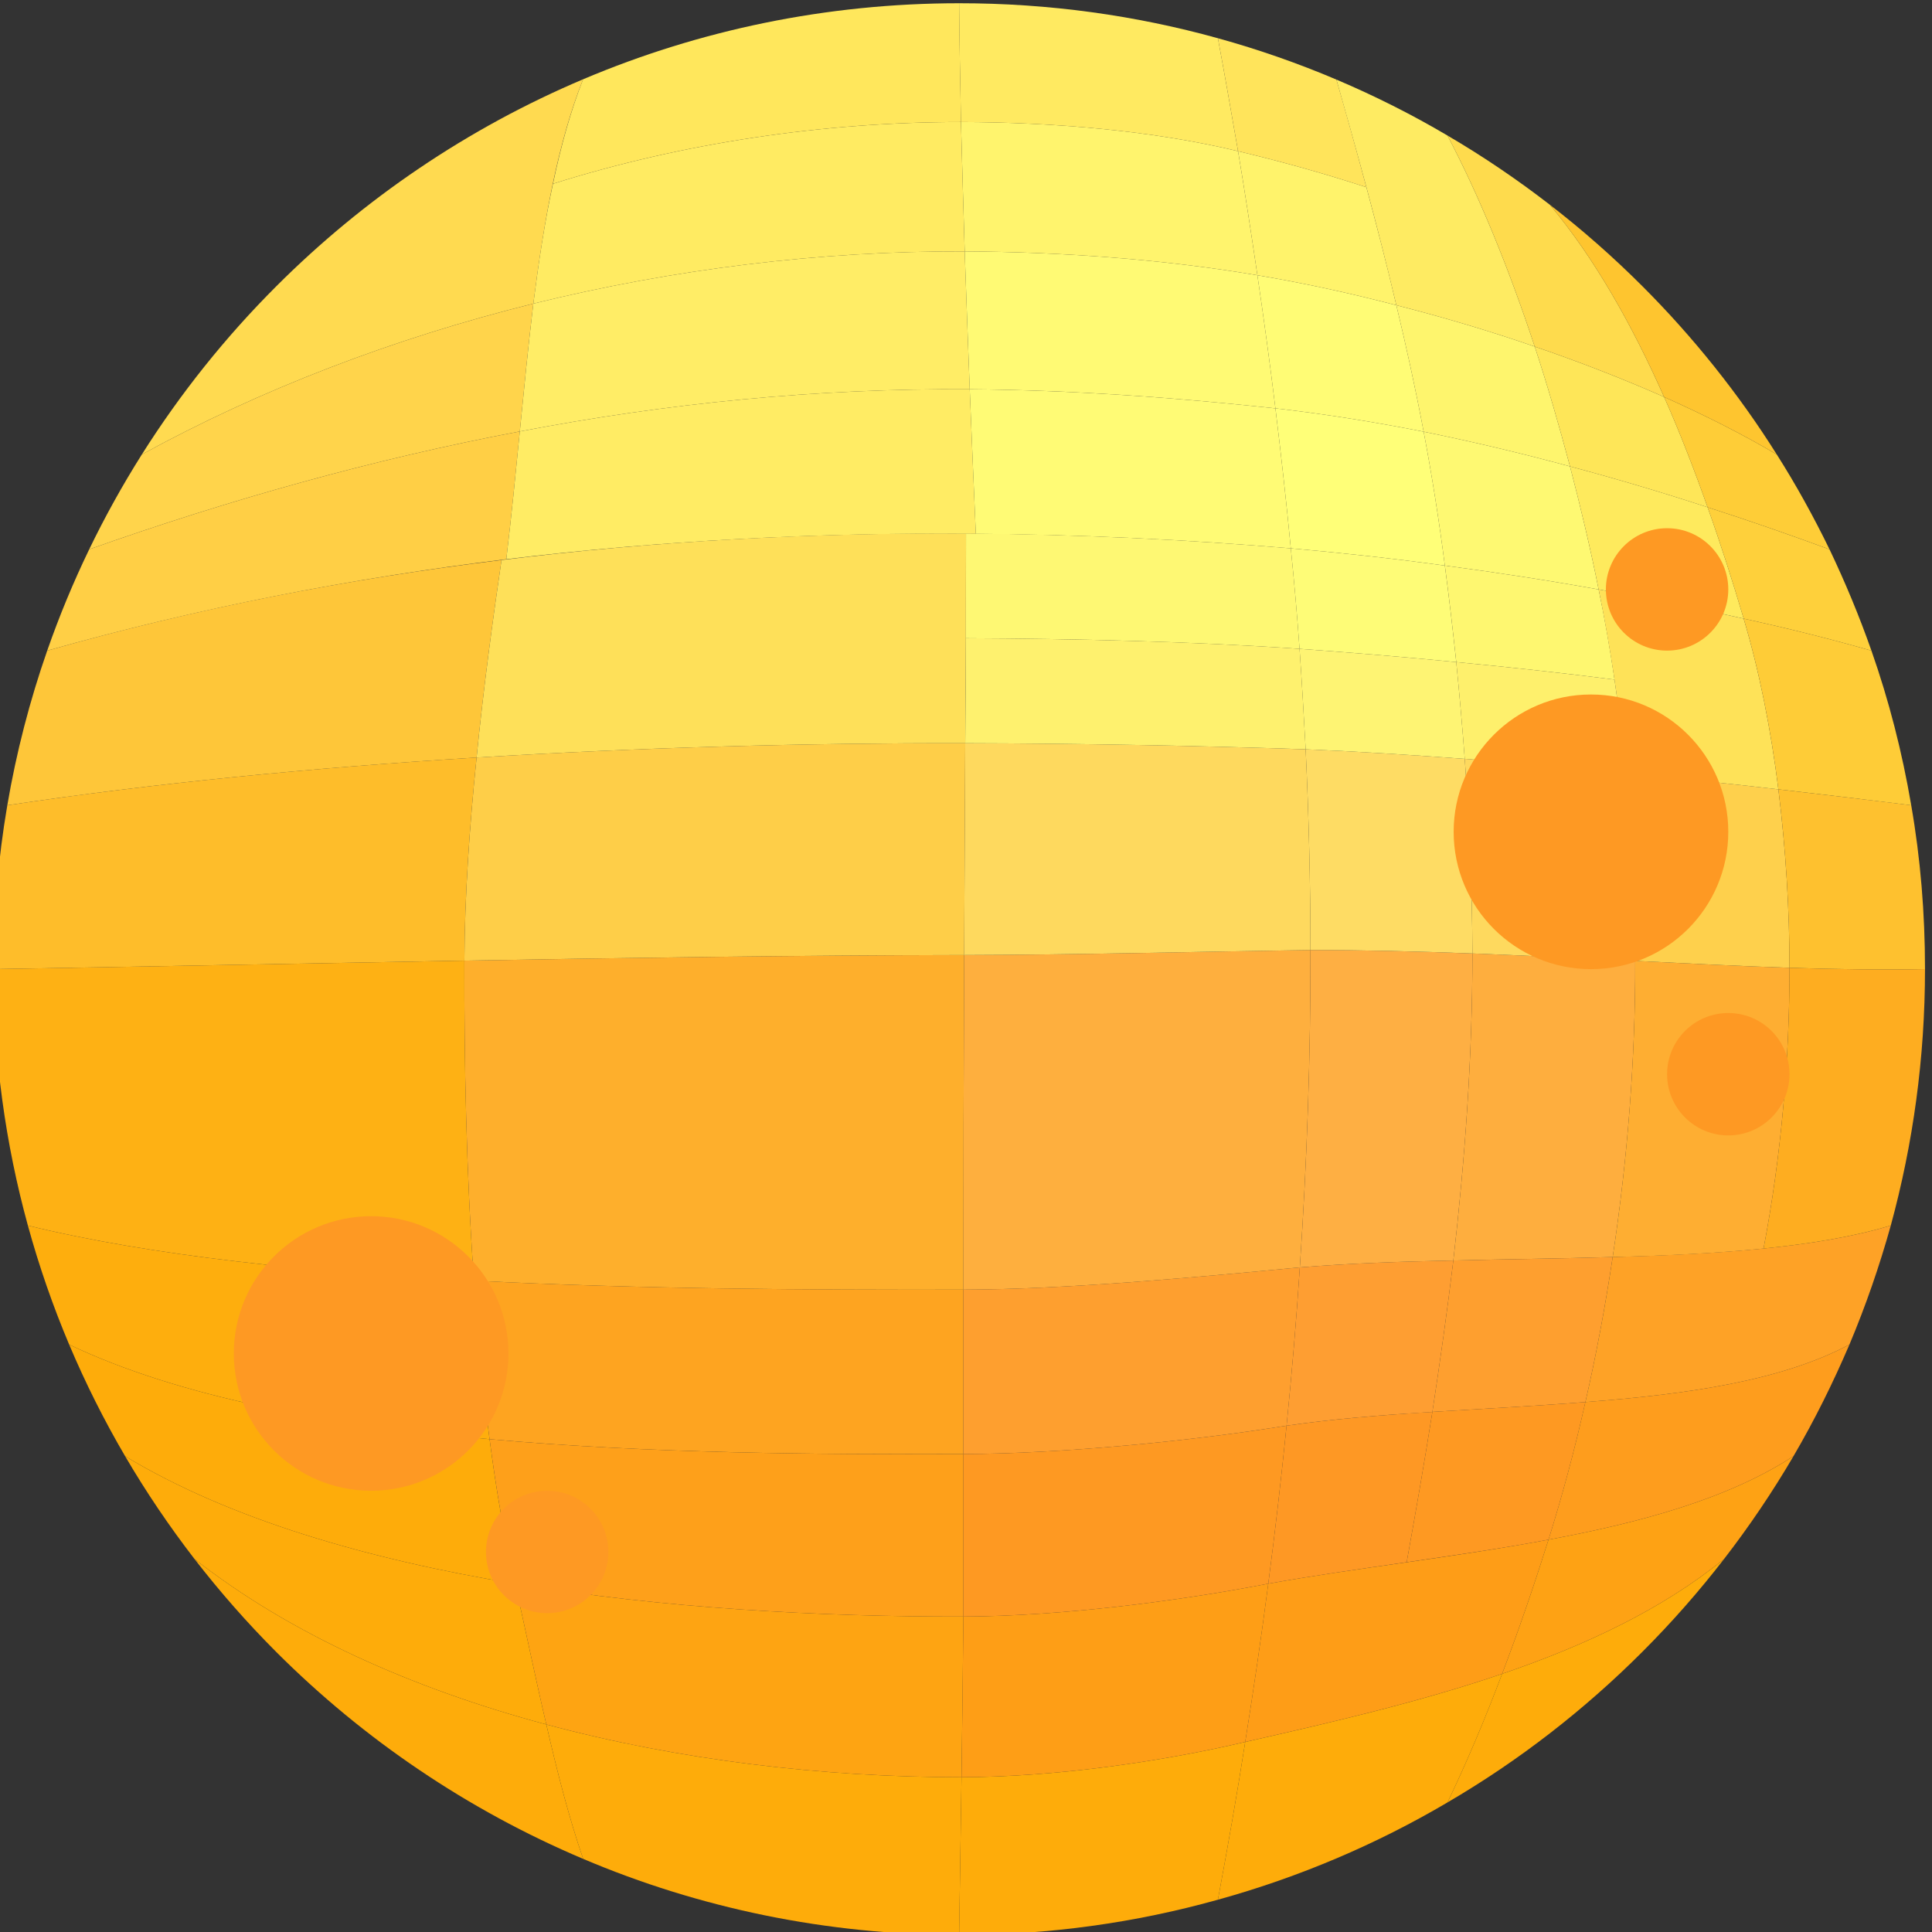 <?xml version="1.0" encoding="UTF-8" standalone="no"?>
<!-- Created with Inkscape (http://www.inkscape.org/) -->

<svg
   version="1.1"
   id="svg2"
   width="298.759"
   height="298.787"
   viewBox="0 0 298.759 298.787"
   xmlns="http://www.w3.org/2000/svg"
   xmlns:svg="http://www.w3.org/2000/svg">
  <rect x="0" y="0" width="298.759" height="298.787" fill="#333333" stroke="none"/>
  <defs
     id="defs6">
    <clipPath
       clipPathUnits="userSpaceOnUse"
       id="clipPath34444">
      <path
         d="m 30558,13272.9 c 202.8,-202.7 482.9,-328.1 792.3,-328.1 103.9,0 204.5,14.1 300,40.6 188.8,52.3 357.6,152.9 492.3,287.5 67.7,67.8 126.8,144.1 175.5,227.3 97,165.9 152.7,359 152.7,565 0,129.5 -22,253.7 -62.3,369.4 -56.2,160.8 -148,305 -265.9,422.9 -134.7,134.7 -303.5,235.3 -492.3,287.6 -95.5,26.5 -196.1,40.6 -300,40.6 -309.4,0 -589.5,-125.4 -792.3,-328.2 -118,-117.9 -209.8,-262.1 -265.9,-422.9 -40.4,-115.7 -62.3,-239.9 -62.3,-369.4 0,-206 55.6,-399.1 152.7,-565 48.7,-83.2 107.8,-159.5 175.5,-227.3 z"
         id="path34442" />
    </clipPath>
    <clipPath
       clipPathUnits="userSpaceOnUse"
       id="clipPath34450">
      <path
         d="m 30558,13272.9 c 202.8,-202.7 482.9,-328.1 792.3,-328.1 103.9,0 204.5,14.1 300,40.6 188.8,52.3 357.6,152.9 492.3,287.5 67.7,67.8 126.8,144.1 175.5,227.3 97,165.9 152.7,359 152.7,565 0,129.5 -22,253.7 -62.3,369.4 -56.2,160.8 -148,305 -265.9,422.9 -134.7,134.7 -303.5,235.3 -492.3,287.6 -95.5,26.5 -196.1,40.6 -300,40.6 -309.4,0 -589.5,-125.4 -792.3,-328.2 -118,-117.9 -209.8,-262.1 -265.9,-422.9 -40.4,-115.7 -62.3,-239.9 -62.3,-369.4 0,-206 55.6,-399.1 152.7,-565 48.7,-83.2 107.8,-159.5 175.5,-227.3"
         id="path34448" />
    </clipPath>
  </defs>
  <g
     id="g8"
     transform="matrix(1.333,0,0,-1.333,-4033.966,2004.803)">
    <g
       id="g5"
       transform="matrix(0.1,0,0,0.1,2.495,-14.968)">
      <g
         id="g34438">
        <g
           id="g34440"
           clip-path="url(#clipPath34444)">
          <g
             id="g34446"
             clip-path="url(#clipPath34450)">
            <g
               id="g34452"
               transform="matrix(10,0,0,-10,-64410,91910)">
              <path
                 d="m 9496.772,7863.707 c 10.15,10.119 22.237,18.331 35.616,23.99 -1.63,-4.706 -3.014,-10.088 -4.275,-15.594 -15.471,-4.152 -29.711,-10.488 -40.814,-19.192 2.922,3.783 6.09,7.382 9.473,10.796 z"
                 style="fill:#feac0a;fill-opacity:1;fill-rule:nonzero;stroke:none"
                 id="path34454" />
              <path
                 d="m 9487.299,7852.911 c 11.103,8.704 25.344,15.04 40.814,19.192 -1.292,-5.475 -2.43,-11.103 -3.629,-16.332 -17.131,-2.83 -33.187,-7.505 -45.243,-14.794 2.43,4.152 5.136,8.151 8.058,11.934 z"
                 style="fill:#feac0a;fill-opacity:1;fill-rule:nonzero;stroke:none"
                 id="path34456" />
              <path
                 d="m 9532.389,7887.697 c 13.41,5.69 28.143,8.827 43.613,8.827 0.092,-6.059 0.185,-12.149 0.277,-18.3 -16.024,0 -32.725,-1.968 -48.165,-6.121 1.261,5.505 2.645,10.888 4.275,15.594 z"
                 style="fill:#feac0a;fill-opacity:1;fill-rule:nonzero;stroke:none"
                 id="path34458" />
              <path
                 d="m 9528.114,7872.104 c 15.44,4.152 32.141,6.121 48.165,6.121 0.092,-6.182 0.154,-12.395 0.215,-18.639 -16.578,0.031 -34.848,-0.953 -52.01,-3.814 1.2,5.229 2.337,10.857 3.629,16.332 z"
                 style="fill:#fea412;fill-opacity:1;fill-rule:nonzero;stroke:none"
                 id="path34460" />
              <path
                 d="m 9576.002,7896.524 c 10.396,0 20.453,-1.415 30.019,-4.091 1.138,-6.09 2.215,-12.18 3.168,-18.3 -9.965,2.337 -22.145,4.06 -32.91,4.091 -0.092,6.151 -0.185,12.241 -0.277,18.3 z"
                 style="fill:#feac0a;fill-opacity:1;fill-rule:nonzero;stroke:none"
                 id="path34462" />
              <path
                 d="m 9576.279,7878.224 c 10.765,-0.031 22.945,-1.753 32.91,-4.091 0.984,-6.121 1.876,-12.241 2.676,-18.362 -10.427,2.03 -24.206,3.783 -35.37,3.814 -0.062,6.244 -0.123,12.457 -0.215,18.639 z"
                 style="fill:#fe9e16;fill-opacity:1;fill-rule:nonzero;stroke:none"
                 id="path34464" />
              <path
                 d="m 9606.021,7892.434 c 9.442,-2.614 18.393,-6.428 26.636,-11.288 2.276,-4.737 4.398,-9.781 6.336,-14.917 -9.627,3.291 -19.93,5.659 -29.803,7.904 -0.954,6.121 -2.03,12.21 -3.168,18.3 z"
                 style="fill:#feac0a;fill-opacity:1;fill-rule:nonzero;stroke:none"
                 id="path34466" />
              <path
                 d="m 9609.189,7874.133 c 9.873,-2.245 20.177,-4.614 29.803,-7.904 1.968,-5.167 3.752,-10.396 5.382,-15.563 -10.796,2.03 -22.237,3.26 -32.51,5.106 -0.8,6.121 -1.692,12.241 -2.676,18.362 z"
                 style="fill:#fe9d17;fill-opacity:1;fill-rule:nonzero;stroke:none"
                 id="path34468" />
              <path
                 d="m 9632.656,7881.146 c 8.274,-4.829 15.87,-10.734 22.576,-17.439 3.414,-3.414 6.582,-7.013 9.504,-10.796 -7.136,5.813 -16.086,10.027 -25.744,13.318 -1.938,5.136 -4.06,10.181 -6.336,14.917 z"
                 style="fill:#feac0a;fill-opacity:1;fill-rule:nonzero;stroke:none"
                 id="path34470" />
              <path
                 d="m 9638.992,7866.229 c 9.658,-3.291 18.608,-7.505 25.744,-13.318 2.922,-3.783 5.628,-7.782 8.058,-11.934 -7.535,4.921 -17.654,7.689 -28.419,9.688 -1.63,5.167 -3.414,10.396 -5.382,15.563 z"
                 style="fill:#fea214;fill-opacity:1;fill-rule:nonzero;stroke:none"
                 id="path34472" />
              <path
                 d="m 9479.241,7840.977 c 12.057,7.289 28.112,11.964 45.243,14.794 -1.2,-5.167 -2.184,-10.826 -2.953,-16.762 -18.516,-1.661 -35.955,-4.86 -48.78,-10.98 1.876,4.46 4.06,8.796 6.49,12.949 z"
                 style="fill:#feac0a;fill-opacity:1;fill-rule:nonzero;stroke:none"
                 id="path34474" />
              <path
                 d="m 9472.751,7828.029 c 12.826,6.121 30.265,9.319 48.78,10.98 -0.8,-5.905 -1.384,-12.118 -1.815,-18.393 -19.069,-0.984 -37.308,-2.86 -51.764,-6.397 1.323,4.737 2.922,9.35 4.798,13.81 z"
                 style="fill:#feae0d;fill-opacity:1;fill-rule:nonzero;stroke:none"
                 id="path34476" />
              <path
                 d="m 9467.953,7814.219 c 14.456,3.537 32.695,5.413 51.764,6.397 -0.892,-12.549 -1.138,-25.436 -1.107,-37.123 -19.192,0.338 -37.831,0.707 -54.655,0.984 0,10.303 1.415,20.269 3.998,29.742 z"
                 style="fill:#feb114;fill-opacity:1;fill-rule:nonzero;stroke:none"
                 id="path34478" />
              <path
                 d="m 9524.484,7855.772 c 17.162,2.86 35.432,3.845 52.01,3.814 0,-6.244 0,-12.518 0,-18.854 -16.947,0.061 -36.478,-0.061 -54.962,-1.722 0.769,5.936 1.753,11.595 2.953,16.762 z"
                 style="fill:#fea01a;fill-opacity:1;fill-rule:nonzero;stroke:none"
                 id="path34480" />
              <path
                 d="m 9521.532,7839.009 c 18.485,1.661 38.015,1.784 54.962,1.722 0,-6.305 0,-12.672 0,-19.069 -17.808,0.031 -37.708,-0.061 -56.777,-1.046 0.431,6.274 1.015,12.487 1.815,18.393 z"
                 style="fill:#fea420;fill-opacity:1;fill-rule:nonzero;stroke:none"
                 id="path34482" />
              <path
                 d="m 9519.717,7820.617 c 19.069,0.984 38.969,1.077 56.777,1.046 0,-12.826 0.031,-25.774 0.092,-38.815 -19.038,0.031 -38.784,0.308 -57.977,0.646 -0.031,11.688 0.215,24.575 1.107,37.123 z"
                 style="fill:#feaf2c;fill-opacity:1;fill-rule:nonzero;stroke:none"
                 id="path34484" />
              <path
                 d="m 9576.494,7859.585 c 11.165,-0.031 24.944,-1.784 35.37,-3.814 0.8,-6.09 1.507,-12.21 2.122,-18.331 -10.796,1.753 -26.02,3.26 -37.493,3.291 0,6.336 0,12.61 0,18.854 z"
                 style="fill:#fe9922;fill-opacity:1;fill-rule:nonzero;stroke:none"
                 id="path34486" />
              <path
                 d="m 9576.494,7840.731 c 11.472,-0.031 26.697,-1.538 37.493,-3.291 0.615,-6.121 1.138,-12.241 1.538,-18.362 -11.626,1.107 -26.851,2.553 -39.03,2.584 0,6.397 0,12.764 0,19.069 z"
                 style="fill:#fe9f2f;fill-opacity:1;fill-rule:nonzero;stroke:none"
                 id="path34488" />
              <path
                 d="m 9576.494,7821.662 c 12.18,-0.031 27.404,-1.476 39.03,-2.584 0.83,-12.241 1.261,-24.544 1.23,-36.816 -12.795,0.184 -26.974,0.554 -40.169,0.584 -0.061,13.041 -0.092,25.989 -0.092,38.815 z"
                 style="fill:#feaf3e;fill-opacity:1;fill-rule:nonzero;stroke:none"
                 id="path34490" />
              <path
                 d="m 9463.955,7784.477 c 16.824,-0.277 35.463,-0.646 54.655,-0.984 0.031,-7.351 0.584,-15.502 1.415,-23.56 -18.916,1.169 -37.462,2.983 -54.44,5.536 -1.077,6.182 -1.63,12.518 -1.63,19.008 z"
                 style="fill:#febd2a;fill-opacity:1;fill-rule:nonzero;stroke:none"
                 id="path34492" />
              <path
                 d="m 9465.585,7765.47 c 16.978,-2.553 35.524,-4.367 54.44,-5.536 0.8,-8.058 1.876,-15.993 2.891,-22.914 -17.87,2.184 -35.524,5.628 -52.717,10.519 -2.03,5.782 -3.568,11.78 -4.614,17.931 z"
                 style="fill:#fec639;fill-opacity:1;fill-rule:nonzero;stroke:none"
                 id="path34494" />
              <path
                 d="m 9518.61,7783.493 c 19.192,-0.338 38.938,-0.615 57.977,-0.646 0.031,-8.212 0.092,-16.424 0.123,-24.575 -18.516,-0.031 -37.8,0.492 -56.685,1.661 -0.83,8.058 -1.384,16.209 -1.415,23.56 z"
                 style="fill:#fece48;fill-opacity:1;fill-rule:nonzero;stroke:none"
                 id="path34496" />
              <path
                 d="m 9520.025,7759.933 c 18.885,-1.169 38.169,-1.692 56.685,-1.661 0.061,-8.151 0.092,-16.27 0.092,-24.329 -17.962,-0.092 -36.047,0.861 -53.886,3.076 -1.015,6.92 -2.091,14.855 -2.891,22.914 z"
                 style="fill:#fee059;fill-opacity:1;fill-rule:nonzero;stroke:none"
                 id="path34498" />
              <path
                 d="m 9576.586,7782.847 c 13.195,-0.031 27.374,-0.4 40.169,-0.584 0,-7.751 -0.185,-15.532 -0.554,-23.283 -12.641,-0.431 -26.574,-0.677 -39.492,-0.707 -0.031,8.15 -0.092,16.363 -0.123,24.575 z"
                 style="fill:#fed95e;fill-opacity:1;fill-rule:nonzero;stroke:none"
                 id="path34500" />
              <path
                 d="m 9576.71,7758.272 c 12.918,0.031 26.851,0.277 39.492,0.707 -0.215,-3.875 -0.43,-7.751 -0.707,-11.657 -12.518,-0.861 -25.989,-1.169 -38.723,-1.23 0,4.029 -0.031,8.12 -0.061,12.18 z"
                 style="fill:#fef16e;fill-opacity:1;fill-rule:nonzero;stroke:none"
                 id="path34502" />
              <path
                 d="m 9576.771,7746.093 c 12.733,0.062 26.205,0.369 38.723,1.23 -0.277,-3.875 -0.615,-7.751 -1.015,-11.657 -12.457,-1.046 -25.036,-1.63 -37.677,-1.722 0,4.029 0,8.089 -0.031,12.149 z"
                 style="fill:#fef873;fill-opacity:1;fill-rule:nonzero;stroke:none"
                 id="path34504" />
              <path
                 d="m 9611.864,7855.772 c 5.136,-0.923 10.58,-1.692 16.055,-2.491 1.046,-5.782 2.061,-11.595 2.983,-17.439 -5.905,0.369 -11.626,0.831 -16.916,1.599 -0.615,6.121 -1.323,12.241 -2.122,18.331 z"
                 style="fill:#fe9824;fill-opacity:1;fill-rule:nonzero;stroke:none"
                 id="path34506" />
              <path
                 d="m 9613.987,7837.44 c 5.29,-0.769 11.011,-1.23 16.916,-1.599 0.892,-5.844 1.722,-11.688 2.43,-17.562 -6.151,0.123 -12.18,0.338 -17.808,0.8 -0.4,6.121 -0.923,12.241 -1.538,18.362 z"
                 style="fill:#fe9e32;fill-opacity:1;fill-rule:nonzero;stroke:none"
                 id="path34508" />
              <path
                 d="m 9627.92,7853.28 c 5.505,-0.8 11.072,-1.599 16.455,-2.614 1.599,-5.106 3.045,-10.457 4.275,-15.963 -5.844,0.461 -11.872,0.769 -17.747,1.138 -0.923,5.844 -1.938,11.657 -2.983,17.439 z"
                 style="fill:#fe9922;fill-opacity:1;fill-rule:nonzero;stroke:none"
                 id="path34510" />
              <path
                 d="m 9630.903,7835.841 c 5.875,-0.369 11.903,-0.677 17.747,-1.138 1.261,-5.475 2.307,-11.103 3.168,-16.824 -6.09,0.185 -12.364,0.246 -18.485,0.4 -0.707,5.875 -1.538,11.718 -2.43,17.562 z"
                 style="fill:#fe9f2f;fill-opacity:1;fill-rule:nonzero;stroke:none"
                 id="path34512" />
              <path
                 d="m 9615.525,7819.079 c 0.83,-12.241 1.261,-24.544 1.23,-36.816 6.121,0 12.426,0.154 18.792,0.4 0,11.995 -0.861,23.837 -2.215,35.617 -6.151,0.123 -12.18,0.338 -17.808,0.8 z"
                 style="fill:#feaf43;fill-opacity:1;fill-rule:nonzero;stroke:none"
                 id="path34514" />
              <path
                 d="m 9633.333,7818.279 c 1.353,-11.78 2.215,-23.621 2.215,-35.617 6.336,0.246 12.703,0.584 18.885,0.861 0.031,11.319 -0.892,22.975 -2.614,34.355 -6.09,0.185 -12.364,0.246 -18.485,0.4 z"
                 style="fill:#feae3e;fill-opacity:1;fill-rule:nonzero;stroke:none"
                 id="path34516" />
              <path
                 d="m 9644.374,7850.666 c 10.765,-1.999 20.884,-4.767 28.419,-9.688 2.43,-4.152 4.583,-8.489 6.49,-12.949 -7.874,4.214 -18.915,5.782 -30.634,6.674 -1.23,5.505 -2.676,10.857 -4.275,15.963 z"
                 style="fill:#fe9d1d;fill-opacity:1;fill-rule:nonzero;stroke:none"
                 id="path34518" />
              <path
                 d="m 9648.65,7834.703 c 11.718,-0.892 22.76,-2.461 30.634,-6.674 1.876,-4.46 3.476,-9.073 4.798,-13.81 -8.55,2.583 -20.053,3.322 -32.264,3.66 -0.861,5.721 -1.907,11.349 -3.168,16.824 z"
                 style="fill:#fea226;fill-opacity:1;fill-rule:nonzero;stroke:none"
                 id="path34520" />
              <path
                 d="m 9651.818,7817.879 c 1.722,-11.38 2.645,-23.037 2.614,-34.355 6.213,0.308 12.241,0.615 17.901,0.8 0,10.611 -0.954,21.807 -3.014,32.572 -5.475,0.554 -11.38,0.83 -17.501,0.984 z"
                 style="fill:#feae32;fill-opacity:1;fill-rule:nonzero;stroke:none"
                 id="path34522" />
              <path
                 d="m 9669.318,7816.895 c 2.061,-10.765 3.014,-21.96 3.014,-32.572 5.659,0.185 10.98,0.246 15.717,0.154 0,10.303 -1.384,20.269 -3.968,29.742 -4.275,1.292 -9.289,2.122 -14.763,2.676 z"
                 style="fill:#fead20;fill-opacity:1;fill-rule:nonzero;stroke:none"
                 id="path34524" />
              <path
                 d="m 9616.755,7782.263 c 0,-7.751 -0.185,-15.532 -0.554,-23.283 5.967,0.246 12.18,0.646 18.454,1.107 0.554,7.505 0.861,15.04 0.892,22.576 -6.367,-0.246 -12.672,-0.4 -18.792,-0.4 z"
                 style="fill:#fedc64;fill-opacity:1;fill-rule:nonzero;stroke:none"
                 id="path34526" />
              <path
                 d="m 9635.547,7782.663 c -0.031,-7.535 -0.338,-15.071 -0.892,-22.576 6.274,0.492 12.579,1.046 18.7,1.661 0.707,7.289 1.077,14.671 1.077,21.776 -6.182,-0.277 -12.549,-0.615 -18.885,-0.861 z"
                 style="fill:#fed95e;fill-opacity:1;fill-rule:nonzero;stroke:none"
                 id="path34528" />
              <path
                 d="m 9616.201,7758.98 c 5.967,0.246 12.18,0.646 18.454,1.107 -0.277,-3.752 -0.615,-7.505 -0.984,-11.226 -6.182,-0.615 -12.303,-1.107 -18.177,-1.538 0.277,3.906 0.492,7.782 0.707,11.657 z"
                 style="fill:#fef473;fill-opacity:1;fill-rule:nonzero;stroke:none"
                 id="path34530" />
              <path
                 d="m 9615.494,7747.323 c 5.875,0.431 11.995,0.923 18.177,1.538 -0.4,-3.752 -0.83,-7.474 -1.323,-11.195 -5.998,-0.831 -11.995,-1.476 -17.87,-1.999 0.4,3.906 0.738,7.782 1.015,11.657 z"
                 style="fill:#fefc77;fill-opacity:1;fill-rule:nonzero;stroke:none"
                 id="path34532" />
              <path
                 d="m 9634.655,7760.087 c 6.274,0.492 12.579,1.046 18.7,1.661 -0.369,-3.66 -0.8,-7.289 -1.323,-10.857 -6.028,-0.769 -12.21,-1.446 -18.362,-2.03 0.369,3.721 0.707,7.474 0.984,11.226 z"
                 style="fill:#fef06c;fill-opacity:1;fill-rule:nonzero;stroke:none"
                 id="path34534" />
              <path
                 d="m 9633.671,7748.861 c 6.151,0.584 12.334,1.261 18.362,2.03 -0.523,-3.568 -1.138,-7.074 -1.845,-10.457 -5.813,-1.046 -11.811,-1.968 -17.839,-2.768 0.492,3.722 0.923,7.443 1.323,11.195 z"
                 style="fill:#fef770;fill-opacity:1;fill-rule:nonzero;stroke:none"
                 id="path34536" />
              <path
                 d="m 9654.432,7783.524 c 0,-7.105 -0.369,-14.486 -1.077,-21.776 6.121,0.584 12.088,1.23 17.685,1.876 0.861,6.951 1.292,14.025 1.292,20.699 -5.659,-0.184 -11.688,-0.492 -17.901,-0.8 z"
                 style="fill:#fed04c;fill-opacity:1;fill-rule:nonzero;stroke:none"
                 id="path34538" />
              <path
                 d="m 9672.333,7784.323 c 0,-6.674 -0.431,-13.748 -1.292,-20.699 5.598,0.646 10.796,1.261 15.409,1.845 1.077,6.182 1.599,12.518 1.599,19.008 -4.737,0.092 -10.057,0.031 -15.717,-0.154 z"
                 style="fill:#fec12f;fill-opacity:1;fill-rule:nonzero;stroke:none"
                 id="path34540" />
              <path
                 d="m 9653.355,7761.748 c -0.707,-7.32 -1.784,-14.548 -3.168,-21.314 5.844,1.046 11.503,2.184 16.824,3.383 1.815,6.09 3.168,12.887 4.029,19.808 -5.598,-0.646 -11.565,-1.292 -17.685,-1.876 z"
                 style="fill:#fee258;fill-opacity:1;fill-rule:nonzero;stroke:none"
                 id="path34542" />
              <path
                 d="m 9671.041,7763.624 c -0.861,-6.92 -2.215,-13.718 -4.029,-19.808 5.321,1.169 10.334,2.43 14.825,3.722 2.03,5.782 3.568,11.78 4.614,17.931 -4.614,-0.584 -9.811,-1.2 -15.409,-1.845 z"
                 style="fill:#fecc37;fill-opacity:1;fill-rule:nonzero;stroke:none"
                 id="path34544" />
              <path
                 d="m 9470.199,7747.538 c 17.378,-4.921 35.217,-8.397 53.271,-10.611 0.584,-4.829 1.076,-9.842 1.569,-14.825 -17.07,3.229 -33.74,7.935 -49.98,13.687 -1.845,3.814 -3.445,7.72 -4.86,11.749 z"
                 style="fill:#ffcf45;fill-opacity:1;fill-rule:nonzero;stroke:none"
                 id="path34546" />
              <path
                 d="m 9475.058,7735.789 c 16.24,-5.752 32.91,-10.457 49.98,-13.687 0.492,-4.983 0.984,-9.965 1.569,-14.825 -16.209,4.029 -31.68,9.965 -45.428,17.501 -2.245,3.537 -4.275,7.228 -6.121,11.011 z"
                 style="fill:#ffd44b;fill-opacity:1;fill-rule:nonzero;stroke:none"
                 id="path34548" />
              <path
                 d="m 9481.179,7724.778 c 13.748,-7.535 29.219,-13.472 45.428,-17.501 1.23,-9.658 2.86,-18.731 5.782,-26.051 -13.379,5.659 -25.467,13.871 -35.616,23.99 -5.875,5.905 -11.134,12.457 -15.594,19.561 z"
                 style="fill:#ffda50;fill-opacity:1;fill-rule:nonzero;stroke:none"
                 id="path34550" />
              <path
                 d="m 9523.469,7736.927 c 18.054,-2.184 36.293,-3.106 54.47,-2.953 -0.246,-5.69 -0.492,-11.288 -0.707,-16.762 -17.747,-0.123 -35.155,1.63 -52.194,4.89 -0.492,4.983 -0.984,9.996 -1.569,14.825 z"
                 style="fill:#ffec64;fill-opacity:1;fill-rule:nonzero;stroke:none"
                 id="path34552" />
              <path
                 d="m 9525.038,7722.102 c 17.039,-3.26 34.448,-5.013 52.194,-4.89 -0.215,-5.475 -0.4,-10.826 -0.584,-15.994 -16.824,-0.061 -33.802,2.061 -50.041,6.059 -0.584,4.86 -1.077,9.842 -1.569,14.825 z"
                 style="fill:#ffed66;fill-opacity:1;fill-rule:nonzero;stroke:none"
                 id="path34554" />
              <path
                 d="m 9526.607,7707.278 c 16.24,-3.998 33.217,-6.121 50.041,-6.059 -0.154,-5.167 -0.307,-10.181 -0.431,-15.009 -15.87,0 -32.202,2.399 -47.335,7.166 -0.954,4.398 -1.661,9.073 -2.276,13.902 z"
                 style="fill:#ffeb62;fill-opacity:1;fill-rule:nonzero;stroke:none"
                 id="path34556" />
              <path
                 d="m 9528.883,7693.375 c 15.132,-4.767 31.464,-7.166 47.335,-7.166 -0.092,-4.798 -0.184,-9.412 -0.215,-13.779 -15.471,0 -30.203,3.106 -43.613,8.796 -1.446,3.66 -2.583,7.751 -3.506,12.149 z"
                 style="fill:#ffe75c;fill-opacity:1;fill-rule:nonzero;stroke:none"
                 id="path34558" />
              <path
                 d="m 9577.94,7733.975 c 12.241,0.092 24.452,0.677 36.539,1.692 -0.523,-5.505 -1.138,-10.919 -1.784,-16.24 -11.688,-1.261 -23.498,-2.122 -35.463,-2.215 0.215,5.475 0.461,11.072 0.707,16.762 z"
                 style="fill:#fffb75;fill-opacity:1;fill-rule:nonzero;stroke:none"
                 id="path34560" />
              <path
                 d="m 9577.232,7717.212 c 11.964,0.092 23.775,0.953 35.463,2.215 -0.646,-5.29 -1.353,-10.457 -2.091,-15.44 -10.826,-1.845 -22.637,-2.707 -33.956,-2.768 0.185,5.167 0.369,10.519 0.584,15.994 z"
                 style="fill:#fffa74;fill-opacity:1;fill-rule:nonzero;stroke:none"
                 id="path34562" />
              <path
                 d="m 9576.648,7701.218 c 11.319,0.062 23.129,0.923 33.956,2.768 -0.738,-4.983 -1.476,-9.811 -2.245,-14.394 -9.965,-2.399 -21.438,-3.353 -32.141,-3.383 0.123,4.829 0.277,9.842 0.431,15.009 z"
                 style="fill:#fff46d;fill-opacity:1;fill-rule:nonzero;stroke:none"
                 id="path34564" />
              <path
                 d="m 9576.217,7686.209 c 10.703,0.031 22.176,0.984 32.141,3.383 -0.8,-4.614 -1.569,-8.981 -2.338,-13.102 -9.565,-2.676 -19.623,-4.06 -30.019,-4.06 0.031,4.367 0.123,8.981 0.215,13.779 z"
                 style="fill:#ffea61;fill-opacity:1;fill-rule:nonzero;stroke:none"
                 id="path34566" />
              <path
                 d="m 9614.479,7735.666 c 5.875,0.523 11.872,1.169 17.87,1.999 -0.677,-5.29 -1.507,-10.488 -2.461,-15.532 -5.752,-1.138 -11.534,-2.061 -17.193,-2.707 0.646,5.321 1.261,10.734 1.784,16.24 z"
                 style="fill:#ffff78;fill-opacity:1;fill-rule:nonzero;stroke:none"
                 id="path34568" />
              <path
                 d="m 9612.695,7719.426 c 5.659,0.646 11.441,1.569 17.193,2.707 -0.953,-5.044 -2.03,-9.934 -3.168,-14.671 -5.413,-1.415 -10.826,-2.583 -16.117,-3.475 0.738,4.983 1.446,10.15 2.091,15.44 z"
                 style="fill:#fffc75;fill-opacity:1;fill-rule:nonzero;stroke:none"
                 id="path34570" />
              <path
                 d="m 9632.349,7737.665 c 6.028,0.8 12.026,1.722 17.839,2.768 -0.954,-4.767 -2.091,-9.565 -3.322,-14.271 -5.536,-1.507 -11.257,-2.86 -16.978,-4.029 0.954,5.044 1.784,10.242 2.461,15.532 z"
                 style="fill:#fef972;fill-opacity:1;fill-rule:nonzero;stroke:none"
                 id="path34572" />
              <path
                 d="m 9629.888,7722.133 c 5.721,1.169 11.442,2.522 16.978,4.029 -1.261,-4.737 -2.614,-9.412 -4.091,-13.902 -5.229,-1.815 -10.642,-3.414 -16.055,-4.798 1.138,4.737 2.215,9.627 3.168,14.671 z"
                 style="fill:#fef56d;fill-opacity:1;fill-rule:nonzero;stroke:none"
                 id="path34574" />
              <path
                 d="m 9610.603,7703.986 c 5.29,0.892 10.703,2.061 16.117,3.475 -1.107,-4.737 -2.307,-9.319 -3.475,-13.687 -4.983,-1.63 -9.996,-3.014 -14.886,-4.183 0.769,4.583 1.507,9.412 2.245,14.394 z"
                 style="fill:#fff36b;fill-opacity:1;fill-rule:nonzero;stroke:none"
                 id="path34576" />
              <path
                 d="m 9608.358,7689.592 c 4.89,1.169 9.904,2.553 14.886,4.183 -1.169,-4.367 -2.338,-8.55 -3.476,-12.487 -4.429,-1.907 -9.043,-3.506 -13.748,-4.798 0.769,4.121 1.538,8.489 2.338,13.102 z"
                 style="fill:#ffe45b;fill-opacity:1;fill-rule:nonzero;stroke:none"
                 id="path34578" />
              <path
                 d="m 9626.72,7707.462 c -2.245,-9.504 -4.706,-18.3 -6.951,-26.174 4.46,1.876 8.766,4.06 12.887,6.49 3.721,7.074 7.136,15.471 10.119,24.482 -5.229,-1.815 -10.642,-3.414 -16.055,-4.798 z"
                 style="fill:#feeb62;fill-opacity:1;fill-rule:nonzero;stroke:none"
                 id="path34580" />
              <path
                 d="m 9650.188,7740.433 c 5.844,1.046 11.503,2.184 16.824,3.383 -1.261,-4.275 -2.645,-8.612 -4.183,-12.918 -5.075,-1.661 -10.427,-3.26 -15.963,-4.737 1.23,4.706 2.368,9.504 3.322,14.271 z"
                 style="fill:#feea5d;fill-opacity:1;fill-rule:nonzero;stroke:none"
                 id="path34582" />
              <path
                 d="m 9646.866,7726.162 c 5.536,1.476 10.888,3.076 15.963,4.737 -1.538,-4.337 -3.199,-8.643 -5.044,-12.795 -4.737,-2.091 -9.781,-4.06 -15.009,-5.844 1.476,4.49 2.83,9.166 4.091,13.902 z"
                 style="fill:#fee658;fill-opacity:1;fill-rule:nonzero;stroke:none"
                 id="path34584" />
              <path
                 d="m 9667.012,7743.817 c 5.321,1.169 10.334,2.43 14.825,3.722 -1.415,-4.029 -3.045,-7.935 -4.86,-11.749 -4.337,-1.599 -9.073,-3.26 -14.148,-4.89 1.538,4.306 2.922,8.643 4.183,12.918 z"
                 style="fill:#fed03b;fill-opacity:1;fill-rule:nonzero;stroke:none"
                 id="path34586" />
              <path
                 d="m 9662.829,7730.899 c 5.075,1.63 9.812,3.291 14.148,4.89 -1.845,-3.783 -3.875,-7.474 -6.121,-11.011 -3.937,-2.338 -8.335,-4.552 -13.072,-6.674 1.845,4.152 3.506,8.458 5.044,12.795 z"
                 style="fill:#fecd37;fill-opacity:1;fill-rule:nonzero;stroke:none"
                 id="path34588" />
              <path
                 d="m 9642.775,7712.26 c -2.983,-9.012 -6.397,-17.408 -10.119,-24.482 4.152,2.43 8.089,5.106 11.872,8.027 5.229,6.244 9.565,13.994 13.256,22.299 -4.737,-2.091 -9.781,-4.06 -15.009,-5.844 z"
                 style="fill:#fedb4d;fill-opacity:1;fill-rule:nonzero;stroke:none"
                 id="path34590" />
              <path
                 d="m 9657.784,7718.104 c -3.691,-8.304 -8.027,-16.055 -13.256,-22.299 3.783,2.922 7.351,6.059 10.703,9.412 5.905,5.905 11.165,12.457 15.624,19.561 -3.937,-2.338 -8.335,-4.552 -13.072,-6.674 z"
                 style="fill:#fec52f;fill-opacity:1;fill-rule:nonzero;stroke:none"
                 id="path34592" />
            </g>
          </g>
        </g>
      </g>
      <path
         d="m 32242.3,14224.5 c 0,-88 -71.3,-159.3 -159.3,-159.3 -88,0 -159.3,71.3 -159.3,159.3 0,88 71.3,159.3 159.3,159.3 88,0 159.3,-71.3 159.3,-159.3"
         style="fill:#fe9923;fill-opacity:1;fill-rule:nonzero;stroke:none"
         id="path34594" />
      <path
         d="m 30827.2,13619.4 c 0,-88 -71.4,-159.3 -159.3,-159.3 -88,0 -159.3,71.3 -159.3,159.3 0,87.9 71.3,159.2 159.3,159.2 87.9,0 159.3,-71.3 159.3,-159.2"
         style="fill:#fe9923;fill-opacity:1;fill-rule:nonzero;stroke:none"
         id="path34596" />
      <path
         d="m 32313.3,13943.3 c 0,-39.2 -31.8,-71 -71,-71 -39.2,0 -71,31.8 -71,71 0,39.2 31.8,71 71,71 39.2,0 71,-31.8 71,-71"
         style="fill:#fe9923;fill-opacity:1;fill-rule:nonzero;stroke:none"
         id="path34598" />
      <path
         d="m 30943.1,13389.1 c 0,-39.2 -31.8,-71 -71,-71 -39.2,0 -71,31.8 -71,71 0,39.2 31.8,71 71,71 39.2,0 71,-31.8 71,-71"
         style="fill:#fe9923;fill-opacity:1;fill-rule:nonzero;stroke:none"
         id="path34600" />
      <path
         d="m 32242.3,14505.7 c 0,-39.2 -31.8,-71 -71,-71 -39.2,0 -71,31.8 -71,71 0,39.2 31.8,71 71,71 39.2,0 71,-31.8 71,-71"
         style="fill:#fe9923;fill-opacity:1;fill-rule:nonzero;stroke:none"
         id="path34602" />
    </g>
  </g>
</svg>
